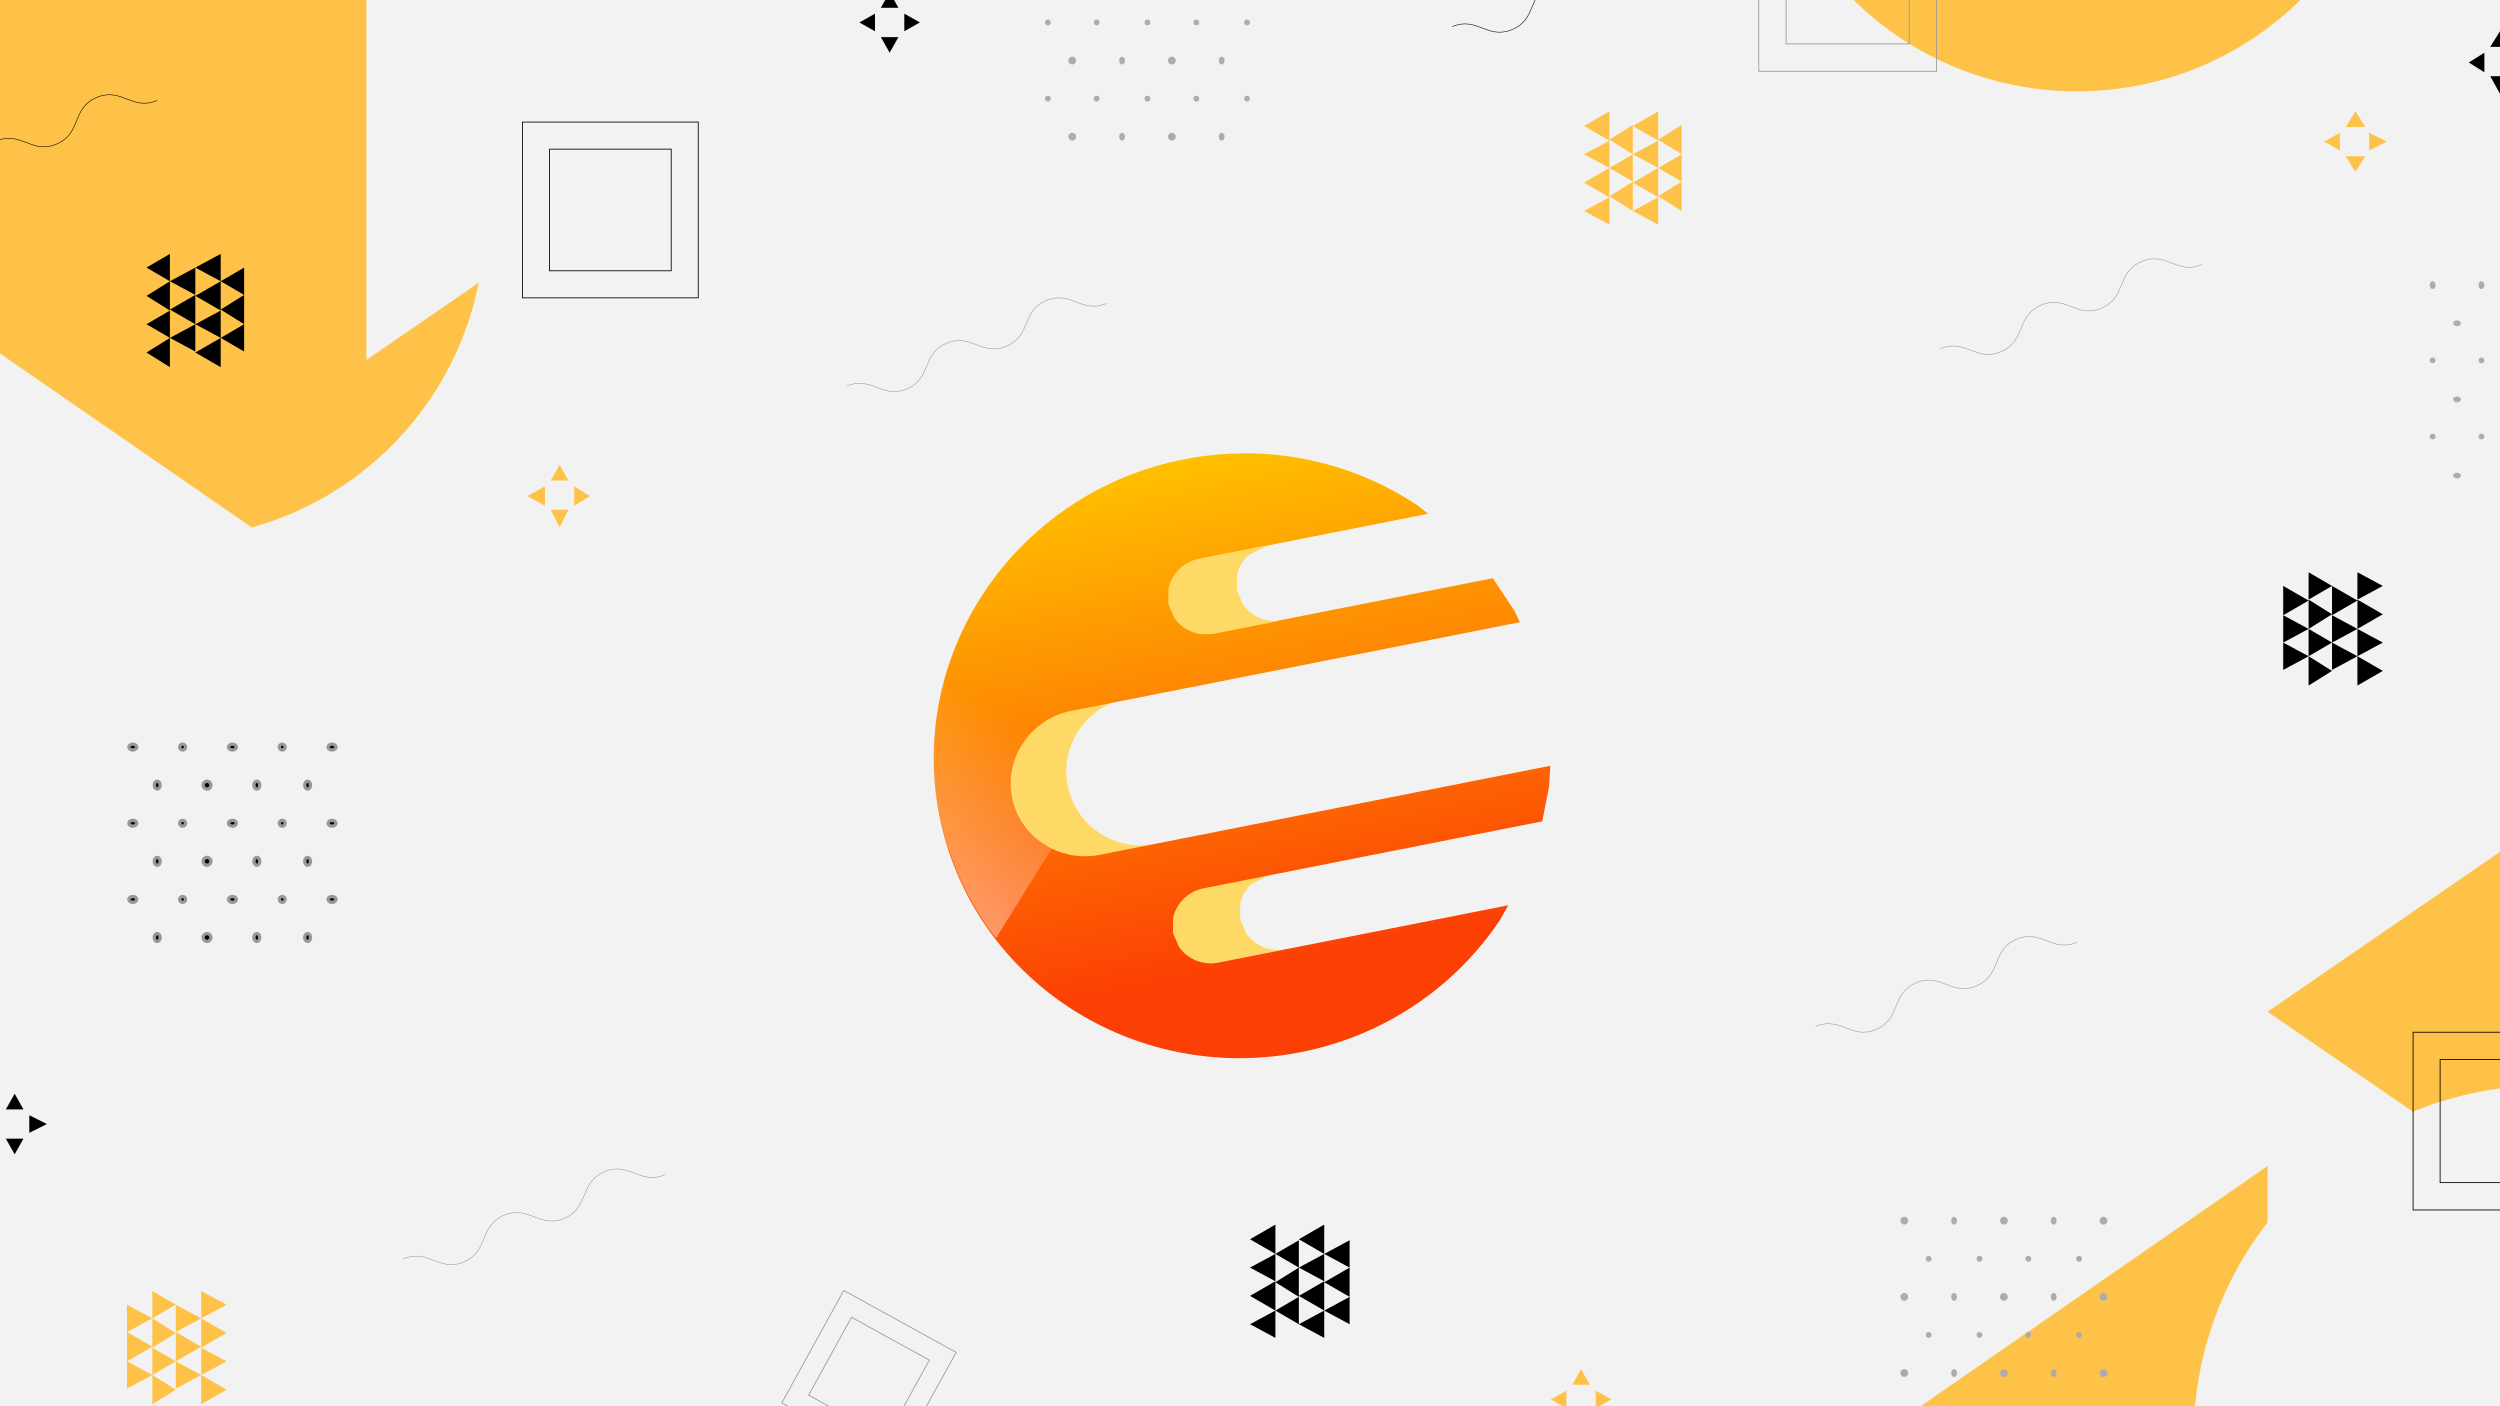<svg width="1280" height="720" xmlns="http://www.w3.org/2000/svg" xmlns:xlink="http://www.w3.org/1999/xlink" overflow="hidden"><defs><filter id="fx0" x="-10%" y="-10%" width="120%" height="120%" filterUnits="userSpaceOnUse" primitiveUnits="userSpaceOnUse"><feComponentTransfer color-interpolation-filters="sRGB"><feFuncR type="discrete" tableValues="0 0"/><feFuncG type="discrete" tableValues="0 0"/><feFuncB type="discrete" tableValues="0 0"/><feFuncA type="linear" slope="0.102" intercept="0"/></feComponentTransfer><feGaussianBlur stdDeviation="7.556 7.556"/></filter><filter id="fx1" x="-10%" y="-10%" width="120%" height="120%" filterUnits="userSpaceOnUse" primitiveUnits="userSpaceOnUse"><feComponentTransfer color-interpolation-filters="sRGB"><feFuncR type="discrete" tableValues="0 0"/><feFuncG type="discrete" tableValues="0 0"/><feFuncB type="discrete" tableValues="0 0"/><feFuncA type="linear" slope="0.102" intercept="0"/></feComponentTransfer><feGaussianBlur stdDeviation="7.556 7.556"/></filter><filter id="fx2" x="-10%" y="-10%" width="120%" height="120%" filterUnits="userSpaceOnUse" primitiveUnits="userSpaceOnUse"><feComponentTransfer color-interpolation-filters="sRGB"><feFuncR type="discrete" tableValues="0 0"/><feFuncG type="discrete" tableValues="0 0"/><feFuncB type="discrete" tableValues="0 0"/><feFuncA type="linear" slope="0.102" intercept="0"/></feComponentTransfer><feGaussianBlur stdDeviation="7.556 7.556"/></filter><clipPath id="clip3"><rect x="0" y="0" width="1280" height="720"/></clipPath><linearGradient x1="663.915" y1="539.122" x2="603.931" y2="235.616" gradientUnits="userSpaceOnUse" spreadMethod="reflect" id="fill4"><stop offset="0" stop-color="#FC3F04"/><stop offset="0.15" stop-color="#FC3F04"/><stop offset="1" stop-color="#FFC000"/></linearGradient><linearGradient x1="523.558" y1="369.426" x2="469.953" y2="455.371" gradientUnits="userSpaceOnUse" spreadMethod="reflect" id="fill5"><stop offset="0" stop-color="#FFFFFF" stop-opacity="0"/><stop offset="0.02" stop-color="#FFFFFF" stop-opacity="0"/><stop offset="1" stop-color="#FFFFFF" stop-opacity="0.4"/></linearGradient><clipPath id="clip6"><rect x="-7" y="-30" width="269" height="269"/></clipPath><clipPath id="clip7"><rect x="0" y="0" width="257" height="231"/></clipPath><clipPath id="clip8"><rect x="-26" y="-7" width="327" height="429"/></clipPath><clipPath id="clip9"><rect x="0" y="0" width="295" height="417"/></clipPath><clipPath id="clip10"><rect x="-7" y="-7" width="242" height="246"/></clipPath><clipPath id="clip11"><rect x="0" y="0" width="204" height="211"/></clipPath></defs><g clip-path="url(#clip3)"><rect x="0" y="0" width="1280" height="720" fill="#F2F2F2"/><path d="M576.956 357.512C556.154 361.623 542.593 381.668 546.668 402.284 550.233 420.323 566.118 432.821 583.97 432.909L591.707 432.168 562.862 437.869C542.06 441.98 521.893 428.601 517.819 407.986 514.763 392.524 521.627 377.383 534.026 369.045L548.106 363.214 576.956 357.512Z" fill="#FFD966" fill-rule="evenodd"/><path d="M742.602 469.354 623.058 492.98 617.106 493.255C611.293 492.647 606.057 489.492 602.816 484.734L599.804 477.525 599.847 469.712C601.43 462.202 607.378 455.977 615.431 454.385L650.579 447.439 640.361 452.883C637.669 455.576 635.786 459.01 634.995 462.765L634.952 470.578 637.964 477.788C642.285 484.131 650.154 487.625 658.207 486.034L742.602 469.354Z" fill="#FFD966" fill-rule="evenodd"/><path d="M606.077 235.192C633.264 229.819 660.169 231.612 684.763 239.244 699.52 243.824 713.444 250.505 726.098 259L731.217 263.049 620.294 284.971 620.295 284.971 616.437 285.733 608.582 290.059C605.911 292.857 604.057 296.439 603.3 300.367L603.331 308.556 606.418 316.142C608.612 319.487 611.689 322.093 615.224 323.665L619.099 324.735 764.358 296.027 775.277 312.543 778.201 318.561 549.635 363.734 549.633 363.735 548.602 363.939C527.8 368.05 514.197 387.882 518.22 408.236 522.242 428.589 542.367 441.756 563.169 437.645L593.051 431.739 593.047 431.739 793.779 392.067 793.115 402.796 789.631 420.537 652.446 447.65 652.446 447.65 616.266 454.8C608.213 456.392 602.251 462.548 600.649 469.958L600.584 477.664 603.575 484.766C607.876 491.009 615.732 494.434 623.784 492.843L624.817 492.639 772.219 463.506 768.001 471.022C745.414 504.81 709.56 530.101 666.061 538.698 580.402 555.627 497.533 501.409 480.969 417.598 464.405 333.788 520.418 252.121 606.077 235.192Z" fill="url(#fill4)" fill-rule="evenodd"/><path d="M483.579 344.491 530.187 373.561 529.111 374.441C520.567 382.97 516.395 395.494 519.075 408.319 521.219 418.578 527.343 427.087 535.51 432.55L538.656 434.253 509.931 480.306 505.66 474.704C494.049 457.852 485.538 438.531 481.124 417.408 476.71 396.284 476.81 375.359 480.771 355.605Z" fill="url(#fill5)" fill-rule="evenodd"/><path d="M740.963 300.846 621.419 324.472 615.469 324.752C609.657 324.154 604.426 321.024 601.192 316.299L598.189 309.135 598.241 301.367C599.832 293.9 605.786 287.705 613.839 286.113L648.986 279.167 638.765 284.59C636.071 287.272 634.184 290.687 633.389 294.421L633.337 302.188 636.34 309.352C640.652 315.652 648.515 319.117 656.568 317.526L740.963 300.846Z" fill="#FFD966" fill-rule="evenodd"/><path d="M200.431-2.589C264.174 61.155 264.175 164.503 200.432 228.246 136.689 291.989 33.341 291.988-30.403 228.245-94.147 164.501-94.147 61.153-30.404-2.59 33.339-66.333 136.687-66.333 200.431-2.589Z" fill="#FFC248" fill-rule="evenodd"/><path d="M1178.84-231.872C1242.59-168.128 1242.59-64.78 1178.84-1.037 1115.1 62.706 1011.75 62.706 948.008-1.038 884.264-64.782 884.264-168.13 948.007-231.873 1011.75-295.616 1115.1-295.615 1178.84-231.872Z" fill="#FFC248" fill-rule="evenodd"/><path d="M75 180.5 87 188 87 173Z" fill-rule="evenodd"/><path d="M75 166 87 173 87 159Z" fill-rule="evenodd"/><path d="M75 151.491 87 159 87 144Z" fill-rule="evenodd"/><path d="M75 137 87 144 87 130Z" fill-rule="evenodd"/><path d="M87 173 100 180 100 166Z" fill-rule="evenodd"/><path d="M87 158.509 100 166 100 151Z" fill-rule="evenodd"/><path d="M87 144 100 151 100 137Z" fill-rule="evenodd"/><path d="M100 180.5 113 188 113 173Z" fill-rule="evenodd"/><path d="M100 166 113 173 113 159Z" fill-rule="evenodd"/><path d="M100 151.491 113 159 113 144Z" fill-rule="evenodd"/><path d="M100 137 113 144 113 130Z" fill-rule="evenodd"/><path d="M113 173 125 180 125 166Z" fill-rule="evenodd"/><path d="M113 158.509 125 166 125 151Z" fill-rule="evenodd"/><path d="M113 144 125 151 125 137Z" fill-rule="evenodd"/><path d="M811 108.008 824 115 824 101Z" fill="#FFC248" fill-rule="evenodd"/><path d="M811 93.5 824 101 824 86Z" fill="#FFC248" fill-rule="evenodd"/><path d="M811 79 824 86 824 72Z" fill="#FFC248" fill-rule="evenodd"/><path d="M811 64.509 824 72 824 57Z" fill="#FFC248" fill-rule="evenodd"/><path d="M824 100.491 836 108 836 93Z" fill="#FFC248" fill-rule="evenodd"/><path d="M824 86 836 93 836 79Z" fill="#FFC248" fill-rule="evenodd"/><path d="M824 71.5 836 79 836 64Z" fill="#FFC248" fill-rule="evenodd"/><path d="M836 108.008 849 115 849 101Z" fill="#FFC248" fill-rule="evenodd"/><path d="M836 93.5 849 101 849 86Z" fill="#FFC248" fill-rule="evenodd"/><path d="M836 79 849 86 849 72Z" fill="#FFC248" fill-rule="evenodd"/><path d="M836 64.509 849 72 849 57Z" fill="#FFC248" fill-rule="evenodd"/><path d="M849 100.491 861 108 861 93Z" fill="#FFC248" fill-rule="evenodd"/><path d="M849 86 861 93 861 79Z" fill="#FFC248" fill-rule="evenodd"/><path d="M849 71.5 861 79 861 64Z" fill="#FFC248" fill-rule="evenodd"/><path d="M116 668 103 661 103 675Z" fill="#FFC248" fill-rule="evenodd"/><path d="M116 682.5 103 675 103 690Z" fill="#FFC248" fill-rule="evenodd"/><path d="M116 697.008 103 690 103 704Z" fill="#FFC248" fill-rule="evenodd"/><path d="M116 711.5 103 704 103 719Z" fill="#FFC248" fill-rule="evenodd"/><path d="M103 675 90 668 90 682Z" fill="#FFC248" fill-rule="evenodd"/><path d="M103 689.491 90 682 90 697Z" fill="#FFC248" fill-rule="evenodd"/><path d="M103 704 90 697 90 711Z" fill="#FFC248" fill-rule="evenodd"/><path d="M90 668 78 661 78 675Z" fill="#FFC248" fill-rule="evenodd"/><path d="M90 682.5 78 675 78 690Z" fill="#FFC248" fill-rule="evenodd"/><path d="M90 697.008 78 690 78 704Z" fill="#FFC248" fill-rule="evenodd"/><path d="M90 711.5 78 704 78 719Z" fill="#FFC248" fill-rule="evenodd"/><path d="M78 675 65 668 65 682Z" fill="#FFC248" fill-rule="evenodd"/><path d="M78 689.491 65 682 65 697Z" fill="#FFC248" fill-rule="evenodd"/><path d="M78 704 65 697 65 711Z" fill="#FFC248" fill-rule="evenodd"/><path d="M640 678 653 685 653 671Z" fill-rule="evenodd"/><path d="M640 663.491 653 671 653 656Z" fill-rule="evenodd"/><path d="M640 649 653 656 653 642Z" fill-rule="evenodd"/><path d="M640 634.5 653 642 653 627Z" fill-rule="evenodd"/><path d="M653 671.008 665 678 665 664Z" fill-rule="evenodd"/><path d="M653 656.5 665 664 665 649Z" fill-rule="evenodd"/><path d="M653 642 665 649 665 635Z" fill-rule="evenodd"/><path d="M665 678 678 685 678 671Z" fill-rule="evenodd"/><path d="M665 663.491 678 671 678 656Z" fill-rule="evenodd"/><path d="M665 649 678 656 678 642Z" fill-rule="evenodd"/><path d="M665 634.5 678 642 678 627Z" fill-rule="evenodd"/><path d="M678 671.008 691 678 691 664Z" fill-rule="evenodd"/><path d="M678 656.5 691 664 691 649Z" fill-rule="evenodd"/><path d="M678 642 691 649 691 635Z" fill-rule="evenodd"/><path d="M914 768 1161 939 1161 597Z" fill="#FFC248" fill-rule="evenodd"/><path d="M1161 518.008 1350 648 1350 388Z" fill="#FFC248" fill-rule="evenodd"/><g clip-path="url(#clip6)" filter="url(#fx0)" transform="translate(164 -23)"><g clip-path="url(#clip7)"><path d="M233.395 63 23.605-81.3 23.605 207.3Z" fill="#F2F2F2" fill-rule="evenodd"/></g></g><path d="M379 40 190-90 190 170Z" fill="#F2F2F2" fill-rule="evenodd"/><g clip-path="url(#clip8)" filter="url(#fx1)" transform="translate(-23 144)"><g clip-path="url(#clip9)"><path d="M271.255 208.509 3.745 23.685 3.745 393.315Z" fill="#F2F2F2" fill-rule="evenodd"/></g></g><path d="M227 352.509-14 186-14 519Z" fill="#F2F2F2" fill-rule="evenodd"/><g clip-path="url(#clip10)" filter="url(#fx2)" transform="translate(1099 532)"><g clip-path="url(#clip11)"><path d="M333.353 76.72C404.108 147.475 404.109 262.192 333.354 332.947 262.6 403.701 147.883 403.701 77.127 332.945 6.372 262.19 6.371 147.473 77.126 76.718 147.88 5.964 262.597 5.964 333.353 76.72Z" fill="#F2F2F2" fill-rule="evenodd"/></g></g><path d="M1411.66 621.416C1475.4 685.159 1475.4 788.508 1411.66 852.251 1347.92 915.994 1244.57 915.993 1180.82 852.249 1117.08 788.506 1117.08 685.157 1180.82 621.414 1244.56 557.671 1347.91 557.672 1411.66 621.416Z" fill="#F2F2F2" fill-rule="evenodd"/><path d="M1220 300 1207 293 1207 307Z" fill-rule="evenodd"/><path d="M1220 314.509 1207 307 1207 322Z" fill-rule="evenodd"/><path d="M1220 329 1207 322 1207 336Z" fill-rule="evenodd"/><path d="M1220 343.5 1207 336 1207 351Z" fill-rule="evenodd"/><path d="M1207 307.491 1194 300 1194 315Z" fill-rule="evenodd"/><path d="M1207 322 1194 315 1194 329Z" fill-rule="evenodd"/><path d="M1207 336 1194 329 1194 343Z" fill-rule="evenodd"/><path d="M1194 300 1182 293 1182 307Z" fill-rule="evenodd"/><path d="M1194 314.509 1182 307 1182 322Z" fill-rule="evenodd"/><path d="M1194 329 1182 322 1182 336Z" fill-rule="evenodd"/><path d="M1194 343.5 1182 336 1182 351Z" fill-rule="evenodd"/><path d="M1182 307.491 1169 300 1169 315Z" fill-rule="evenodd"/><path d="M1182 322 1169 315 1169 329Z" fill-rule="evenodd"/><path d="M1182 336 1169 329 1169 343Z" fill-rule="evenodd"/><path d="M70 382.5C70 383.333 69.111 384 68 384 66.889 384 66 383.333 66 382.5 66 381.667 66.889 381 68 381 69.111 381 70 381.667 70 382.5Z" stroke="#989898" stroke-width="1.707" stroke-miterlimit="8" fill-rule="evenodd"/><path d="M95 382.5C95 383.328 94.329 384 93.5 384 92.672 384 92 383.328 92 382.5 92 381.672 92.672 381 93.5 381 94.329 381 95 381.672 95 382.5Z" stroke="#989898" stroke-width="1.707" stroke-miterlimit="8" fill-rule="evenodd"/><path d="M121 382.5C121 383.328 120.105 384 119 384 117.895 384 117 383.328 117 382.5 117 381.672 117.895 381 119 381 120.105 381 121 381.672 121 382.5Z" stroke="#989898" stroke-width="1.707" stroke-miterlimit="8" fill-rule="evenodd"/><path d="M146 382.5C146 383.328 145.329 384 144.5 384 143.672 384 143 383.328 143 382.5 143 381.672 143.672 381 144.5 381 145.329 381 146 381.672 146 382.5Z" stroke="#989898" stroke-width="1.707" stroke-miterlimit="8" fill-rule="evenodd"/><path d="M172 382.5C172 383.328 171.105 384 170 384 168.895 384 168 383.328 168 382.5 168 381.672 168.895 381 170 381 171.105 381 172 381.672 172 382.5Z" stroke="#989898" stroke-width="1.707" stroke-miterlimit="8" fill-rule="evenodd"/><path d="M82 402C82 403.111 81.333 404 80.5 404 79.667 404 79 403.111 79 402 79 400.889 79.667 400 80.5 400 81.318 400 82 400.889 82 402Z" stroke="#989898" stroke-width="1.707" stroke-miterlimit="8" fill-rule="evenodd"/><path d="M108 402C108 403.111 107.111 404 106 404 104.889 404 104 403.111 104 402 104 400.889 104.889 400 106 400 107.111 400 108 400.889 108 402Z" stroke="#989898" stroke-width="1.707" stroke-miterlimit="8" fill-rule="evenodd"/><path d="M133 402C133 403.111 132.333 404 131.5 404 130.667 404 130 403.111 130 402 130 400.889 130.667 400 131.5 400 132.333 400 133 400.889 133 402Z" stroke="#989898" stroke-width="1.707" stroke-miterlimit="8" fill-rule="evenodd"/><path d="M159 402C159 403.111 158.333 404 157.5 404 156.667 404 156 403.111 156 402 156 400.889 156.667 400 157.5 400 158.318 400 159 400.889 159 402Z" stroke="#989898" stroke-width="1.707" stroke-miterlimit="8" fill-rule="evenodd"/><path d="M70 421.5C70 422.333 69.111 423 68 423 66.889 423 66 422.333 66 421.5 66 420.667 66.889 420 68 420 69.111 420 70 420.667 70 421.5Z" stroke="#989898" stroke-width="1.707" stroke-miterlimit="8" fill-rule="evenodd"/><path d="M95 421.5C95 422.328 94.329 423 93.5 423 92.672 423 92 422.328 92 421.5 92 420.672 92.672 420 93.5 420 94.329 420 95 420.672 95 421.5Z" stroke="#989898" stroke-width="1.707" stroke-miterlimit="8" fill-rule="evenodd"/><path d="M121 421.5C121 422.328 120.105 423 119 423 117.895 423 117 422.328 117 421.5 117 420.672 117.895 420 119 420 120.105 420 121 420.672 121 421.5Z" stroke="#989898" stroke-width="1.707" stroke-miterlimit="8" fill-rule="evenodd"/><path d="M146 421.5C146 422.328 145.329 423 144.5 423 143.672 423 143 422.328 143 421.5 143 420.672 143.672 420 144.5 420 145.329 420 146 420.672 146 421.5Z" stroke="#989898" stroke-width="1.707" stroke-miterlimit="8" fill-rule="evenodd"/><path d="M172 421.5C172 422.328 171.105 423 170 423 168.895 423 168 422.328 168 421.5 168 420.672 168.895 420 170 420 171.105 420 172 420.672 172 421.5Z" stroke="#989898" stroke-width="1.707" stroke-miterlimit="8" fill-rule="evenodd"/><path d="M82 441C82 442.111 81.333 443 80.5 443 79.667 443 79 442.111 79 441 79 439.889 79.667 439 80.5 439 81.318 438.98 82 439.889 82 441Z" stroke="#989898" stroke-width="1.707" stroke-miterlimit="8" fill-rule="evenodd"/><path d="M108 441C108 442.111 107.111 443 106 443 104.889 443 104 442.111 104 441 104 439.889 104.889 439 106 439 107.111 439 108 439.889 108 441Z" stroke="#989898" stroke-width="1.707" stroke-miterlimit="8" fill-rule="evenodd"/><path d="M133 441C133 442.111 132.333 443 131.5 443 130.667 443 130 442.111 130 441 130 439.889 130.667 439 131.5 439 132.333 439 133 439.889 133 441Z" stroke="#989898" stroke-width="1.707" stroke-miterlimit="8" fill-rule="evenodd"/><path d="M159 441C159 442.111 158.333 443 157.5 443 156.667 443 156 442.111 156 441 156 439.889 156.667 439 157.5 439 158.318 438.98 159 439.889 159 441Z" stroke="#989898" stroke-width="1.707" stroke-miterlimit="8" fill-rule="evenodd"/><path d="M70 460.5C70 461.333 69.111 462 68 462 66.889 462 66 461.333 66 460.5 66 459.667 66.889 459 68 459 69.111 458.985 70 459.667 70 460.5Z" stroke="#989898" stroke-width="1.707" stroke-miterlimit="8" fill-rule="evenodd"/><path d="M95 460.5C95 461.328 94.329 462 93.5 462 92.672 462 92 461.328 92 460.5 92 459.672 92.672 459 93.5 459 94.329 459 95 459.672 95 460.5Z" stroke="#989898" stroke-width="1.707" stroke-miterlimit="8" fill-rule="evenodd"/><path d="M121 460.5C121 461.328 120.105 462 119 462 117.895 462 117 461.328 117 460.5 117 459.672 117.895 459 119 459 120.105 459 121 459.672 121 460.5Z" stroke="#989898" stroke-width="1.707" stroke-miterlimit="8" fill-rule="evenodd"/><path d="M146 460.5C146 461.328 145.329 462 144.5 462 143.672 462 143 461.328 143 460.5 143 459.672 143.672 459 144.5 459 145.329 459 146 459.672 146 460.5Z" stroke="#989898" stroke-width="1.707" stroke-miterlimit="8" fill-rule="evenodd"/><path d="M172 460.5C172 461.328 171.105 462 170 462 168.895 462 168 461.328 168 460.5 168 459.672 168.895 459 170 459 171.105 459 172 459.672 172 460.5Z" stroke="#989898" stroke-width="1.707" stroke-miterlimit="8" fill-rule="evenodd"/><path d="M82 480C82 481.105 81.329 482 80.5 482 79.672 482 79 481.105 79 480 79 478.895 79.672 478 80.5 478 81.329 478 82 478.895 82 480Z" stroke="#989898" stroke-width="1.707" stroke-miterlimit="8" fill-rule="evenodd"/><path d="M108 480C108 481.105 107.105 482 106 482 104.895 482 104 481.105 104 480 104 478.895 104.895 478 106 478 107.105 478 108 478.895 108 480Z" stroke="#989898" stroke-width="1.707" stroke-miterlimit="8" fill-rule="evenodd"/><path d="M133 480C133 481.105 132.329 482 131.5 482 130.672 482 130 481.105 130 480 130 478.895 130.672 478 131.5 478 132.329 478 133 478.895 133 480Z" stroke="#989898" stroke-width="1.707" stroke-miterlimit="8" fill-rule="evenodd"/><path d="M159 480C159 481.111 158.333 482 157.5 482 156.667 482 156 481.111 156 480 156 478.889 156.667 478 157.5 478 158.318 478 159 478.889 159 480Z" stroke="#989898" stroke-width="1.707" stroke-miterlimit="8" fill-rule="evenodd"/><path d="M538 11.5C538 12.333 537.333 13 536.5 13 535.667 13 535 12.333 535 11.5 535 10.667 535.667 10 536.5 10 537.318 10 538 10.667 538 11.5Z" fill="#AFABAB" fill-rule="evenodd"/><path d="M563 11.5C563 12.333 562.333 13 561.5 13 560.667 13 560 12.333 560 11.5 560 10.667 560.667 10 561.5 10 562.333 10 563 10.667 563 11.5Z" fill="#AFABAB" fill-rule="evenodd"/><path d="M589 11.5C589 12.333 588.333 13 587.5 13 586.667 13 586 12.333 586 11.5 586 10.667 586.667 10 587.5 10 588.318 10 589 10.667 589 11.5Z" fill="#AFABAB" fill-rule="evenodd"/><path d="M614 11.5C614 12.333 613.333 13 612.5 13 611.667 13 611 12.333 611 11.5 611 10.667 611.667 10 612.5 10 613.333 10 614 10.667 614 11.5Z" fill="#AFABAB" fill-rule="evenodd"/><path d="M640 11.5C640 12.333 639.333 13 638.5 13 637.667 13 637 12.333 637 11.5 637 10.667 637.667 10 638.5 10 639.333 10 640 10.667 640 11.5Z" fill="#AFABAB" fill-rule="evenodd"/><path d="M551 31C551 32.105 550.105 33 549 33 547.895 33 547 32.105 547 31 547 29.895 547.895 29 549 29 550.105 29 551 29.895 551 31Z" fill="#AFABAB" fill-rule="evenodd"/><path d="M576 31C576 32.111 575.333 33 574.5 33 573.667 33 573 32.111 573 31 573 29.889 573.667 29 574.5 29 575.318 29 576 29.889 576 31Z" fill="#AFABAB" fill-rule="evenodd"/><path d="M602 31C602 32.105 601.105 33 600 33 598.896 33 598 32.105 598 31 598 29.895 598.896 29 600 29 601.105 29 602 29.895 602 31Z" fill="#AFABAB" fill-rule="evenodd"/><path d="M627 31C627 32.105 626.328 33 625.5 33 624.672 33 624 32.105 624 31 624 29.895 624.672 29 625.5 29 626.328 29 627 29.895 627 31Z" fill="#AFABAB" fill-rule="evenodd"/><path d="M538 50.5C538 51.333 537.333 52 536.5 52 535.667 52 535 51.333 535 50.5 535 49.667 535.667 49 536.5 49 537.318 49 538 49.667 538 50.5Z" fill="#AFABAB" fill-rule="evenodd"/><path d="M563 50.5C563 51.333 562.333 52 561.5 52 560.667 52 560 51.333 560 50.5 560 49.667 560.667 49 561.5 49 562.333 49 563 49.667 563 50.5Z" fill="#AFABAB" fill-rule="evenodd"/><path d="M589 50.5C589 51.333 588.333 52 587.5 52 586.667 52 586 51.333 586 50.5 586 49.667 586.667 49 587.5 49 588.318 49 589 49.667 589 50.5Z" fill="#AFABAB" fill-rule="evenodd"/><path d="M614 50.5C614 51.333 613.333 52 612.5 52 611.667 52 611 51.333 611 50.5 611 49.667 611.667 49 612.5 49 613.333 49 614 49.667 614 50.5Z" fill="#AFABAB" fill-rule="evenodd"/><path d="M640 50.5C640 51.333 639.333 52 638.5 52 637.667 52 637 51.333 637 50.5 637 49.667 637.667 49 638.5 49 639.333 49 640 49.667 640 50.5Z" fill="#AFABAB" fill-rule="evenodd"/><path d="M551 70C551 71.105 550.105 72 549 72 547.895 72 547 71.105 547 70 547 68.895 547.895 68 549 68 550.105 68 551 68.895 551 70Z" fill="#AFABAB" fill-rule="evenodd"/><path d="M576 70C576 71.111 575.333 72 574.5 72 573.667 72 573 71.111 573 70 573 68.889 573.667 68 574.5 68 575.318 68 576 68.909 576 70Z" fill="#AFABAB" fill-rule="evenodd"/><path d="M602 70C602 71.105 601.105 72 600 72 598.896 72 598 71.105 598 70 598 68.895 598.896 68 600 68 601.105 68 602 68.895 602 70Z" fill="#AFABAB" fill-rule="evenodd"/><path d="M627 70C627 71.105 626.328 72 625.5 72 624.672 72 624 71.105 624 70 624 68.895 624.672 68 625.5 68 626.328 68 627 68.895 627 70Z" fill="#AFABAB" fill-rule="evenodd"/><path d="M1247 146C1247 147.111 1246.33 148 1245.5 148 1244.67 148 1244 147.111 1244 146 1244 144.889 1244.67 144 1245.5 144 1246.33 143.98 1247 144.889 1247 146Z" fill="#AFABAB" fill-rule="evenodd"/><path d="M1272 146C1272 147.111 1271.33 148 1270.5 148 1269.67 148 1269 147.111 1269 146 1269 144.889 1269.67 144 1270.5 144 1271.32 143.98 1272 144.889 1272 146Z" fill="#AFABAB" fill-rule="evenodd"/><path d="M1260 165.5C1260 166.328 1259.1 167 1258 167 1256.9 167 1256 166.328 1256 165.5 1256 164.672 1256.9 164 1258 164 1259.1 164 1260 164.672 1260 165.5Z" fill="#AFABAB" fill-rule="evenodd"/><path d="M1247 184.5C1247 185.333 1246.33 186 1245.5 186 1244.67 186 1244 185.333 1244 184.5 1244 183.667 1244.67 183 1245.5 183 1246.33 183 1247 183.667 1247 184.5Z" fill="#AFABAB" fill-rule="evenodd"/><path d="M1272 184.5C1272 185.333 1271.33 186 1270.5 186 1269.67 186 1269 185.333 1269 184.5 1269 183.667 1269.67 183 1270.5 183 1271.32 183 1272 183.667 1272 184.5Z" fill="#AFABAB" fill-rule="evenodd"/><path d="M1260 204.5C1260 205.328 1259.1 206 1258 206 1256.9 206 1256 205.328 1256 204.5 1256 203.672 1256.9 203 1258 203 1259.1 203 1260 203.672 1260 204.5Z" fill="#AFABAB" fill-rule="evenodd"/><path d="M1247 223.5C1247 224.333 1246.33 225 1245.5 225 1244.67 225 1244 224.333 1244 223.5 1244 222.667 1244.67 222 1245.5 222 1246.33 222 1247 222.667 1247 223.5Z" fill="#AFABAB" fill-rule="evenodd"/><path d="M1272 223.5C1272 224.333 1271.33 225 1270.5 225 1269.67 225 1269 224.333 1269 223.5 1269 222.667 1269.67 222 1270.5 222 1271.32 222 1272 222.667 1272 223.5Z" fill="#AFABAB" fill-rule="evenodd"/><path d="M1260 243.5C1260 244.328 1259.1 245 1258 245 1256.9 245 1256 244.328 1256 243.5 1256 242.672 1256.9 242 1258 242 1259.1 242 1260 242.672 1260 243.5Z" fill="#AFABAB" fill-rule="evenodd"/><path d="M977 625C977 626.111 976.111 627 975 627 973.889 627 973 626.111 973 625 973 623.889 973.889 623 975 623 976.111 623 977 623.889 977 625Z" fill="#AFABAB" fill-rule="evenodd"/><path d="M1002 625C1002 626.105 1001.33 627 1000.5 627 999.672 627 999 626.105 999 625 999 623.895 999.672 623 1000.5 623 1001.33 623 1002 623.895 1002 625Z" fill="#AFABAB" fill-rule="evenodd"/><path d="M1028 625C1028 626.105 1027.1 627 1026 627 1024.9 627 1024 626.105 1024 625 1024 623.895 1024.9 623 1026 623 1027.1 623 1028 623.895 1028 625Z" fill="#AFABAB" fill-rule="evenodd"/><path d="M1053 625C1053 626.105 1052.33 627 1051.5 627 1050.67 627 1050 626.105 1050 625 1050 623.895 1050.67 623 1051.5 623 1052.33 623 1053 623.895 1053 625Z" fill="#AFABAB" fill-rule="evenodd"/><path d="M1079 625C1079 626.111 1078.11 627 1077 627 1075.89 627 1075 626.111 1075 625 1075 623.889 1075.89 623 1077 623 1078.09 623 1079 623.889 1079 625Z" fill="#AFABAB" fill-rule="evenodd"/><path d="M989 644.5C989 645.333 988.333 646 987.5 646 986.667 646 986 645.333 986 644.5 986 643.667 986.667 643 987.5 643 988.333 642.985 989 643.667 989 644.5Z" fill="#AFABAB" fill-rule="evenodd"/><path d="M1015 644.5C1015 645.328 1014.33 646 1013.5 646 1012.67 646 1012 645.328 1012 644.5 1012 643.672 1012.67 643 1013.5 643 1014.33 643 1015 643.672 1015 644.5Z" fill="#AFABAB" fill-rule="evenodd"/><path d="M1040 644.5C1040 645.328 1039.33 646 1038.5 646 1037.67 646 1037 645.328 1037 644.5 1037 643.672 1037.67 643 1038.5 643 1039.33 643 1040 643.672 1040 644.5Z" fill="#AFABAB" fill-rule="evenodd"/><path d="M1066 644.5C1066 645.333 1065.33 646 1064.5 646 1063.67 646 1063 645.333 1063 644.5 1063 643.667 1063.67 643 1064.5 643 1065.33 642.985 1066 643.667 1066 644.5Z" fill="#AFABAB" fill-rule="evenodd"/><path d="M977 664C977 665.111 976.111 666 975 666 973.889 666 973 665.111 973 664 973 662.889 973.889 662 975 662 976.111 661.98 977 662.889 977 664Z" fill="#AFABAB" fill-rule="evenodd"/><path d="M1002 664C1002 665.105 1001.33 666 1000.5 666 999.672 666 999 665.105 999 664 999 662.896 999.672 662 1000.5 662 1001.33 662 1002 662.896 1002 664Z" fill="#AFABAB" fill-rule="evenodd"/><path d="M1028 664C1028 665.105 1027.1 666 1026 666 1024.9 666 1024 665.105 1024 664 1024 662.896 1024.9 662 1026 662 1027.1 662 1028 662.896 1028 664Z" fill="#AFABAB" fill-rule="evenodd"/><path d="M1053 664C1053 665.105 1052.33 666 1051.5 666 1050.67 666 1050 665.105 1050 664 1050 662.896 1050.67 662 1051.5 662 1052.33 662 1053 662.896 1053 664Z" fill="#AFABAB" fill-rule="evenodd"/><path d="M1079 664C1079 665.111 1078.11 666 1077 666 1075.89 666 1075 665.111 1075 664 1075 662.889 1075.89 662 1077 662 1078.09 661.98 1079 662.889 1079 664Z" fill="#AFABAB" fill-rule="evenodd"/><path d="M989 683.5C989 684.333 988.333 685 987.5 685 986.667 685 986 684.333 986 683.5 986 682.667 986.667 682 987.5 682 988.333 682 989 682.667 989 683.5Z" fill="#AFABAB" fill-rule="evenodd"/><path d="M1015 683.5C1015 684.328 1014.33 685 1013.5 685 1012.67 685 1012 684.328 1012 683.5 1012 682.672 1012.67 682 1013.5 682 1014.33 682 1015 682.672 1015 683.5Z" fill="#AFABAB" fill-rule="evenodd"/><path d="M1040 683.5C1040 684.328 1039.33 685 1038.5 685 1037.67 685 1037 684.328 1037 683.5 1037 682.672 1037.67 682 1038.5 682 1039.33 682 1040 682.672 1040 683.5Z" fill="#AFABAB" fill-rule="evenodd"/><path d="M1066 683.5C1066 684.333 1065.33 685 1064.5 685 1063.67 685 1063 684.333 1063 683.5 1063 682.667 1063.67 682 1064.5 682 1065.33 682 1066 682.667 1066 683.5Z" fill="#AFABAB" fill-rule="evenodd"/><path d="M977 703C977 704.111 976.111 705 975 705 973.889 705 973 704.111 973 703 973 701.889 973.889 701 975 701 976.111 701 977 701.889 977 703Z" fill="#AFABAB" fill-rule="evenodd"/><path d="M1002 703C1002 704.105 1001.33 705 1000.5 705 999.672 705 999 704.105 999 703 999 701.895 999.672 701 1000.5 701 1001.33 701 1002 701.895 1002 703Z" fill="#AFABAB" fill-rule="evenodd"/><path d="M1028 703C1028 704.105 1027.1 705 1026 705 1024.9 705 1024 704.105 1024 703 1024 701.895 1024.9 701 1026 701 1027.1 701 1028 701.895 1028 703Z" fill="#AFABAB" fill-rule="evenodd"/><path d="M1053 703C1053 704.105 1052.33 705 1051.5 705 1050.67 705 1050 704.105 1050 703 1050 701.895 1050.67 701 1051.5 701 1052.33 701 1053 701.895 1053 703Z" fill="#AFABAB" fill-rule="evenodd"/><path d="M1079 703C1079 704.111 1078.11 705 1077 705 1075.89 705 1075 704.111 1075 703 1075 701.889 1075.89 701 1077 701 1078.09 701 1079 701.889 1079 703Z" fill="#AFABAB" fill-rule="evenodd"/><path d="M357.5 152.5 267.5 152.5 267.5 62.5 357.5 62.5 357.5 152.5ZM281.344 138.642 343.657 138.642 343.657 76.358 281.344 76.358 281.344 138.642Z" stroke="#000000" stroke-width="0.427" stroke-miterlimit="8" fill="none" fill-rule="evenodd"/><path d="M457.85 749.96 400.301 718.266 431.995 660.716 489.544 692.41 457.85 749.96ZM414.028 714.289 453.873 736.232 475.817 696.387 435.972 674.443 414.028 714.289Z" stroke="#989898" stroke-width="0.427" stroke-miterlimit="8" fill="none" fill-rule="evenodd"/><path d="M1325.5 619.5 1235.5 619.5 1235.5 528.5 1325.5 528.5 1325.5 619.5ZM1249.34 605.503 1311.66 605.503 1311.66 542.497 1249.34 542.497 1249.34 605.503Z" stroke="#000000" stroke-width="0.427" stroke-miterlimit="8" fill="none" fill-rule="evenodd"/><path d="M991.5 36.5 900.5 36.5 900.5-54.5 991.5-54.5 991.5 36.5ZM914.497 22.486 977.503 22.486 977.503-40.52 914.497-40.52 914.497 22.486Z" stroke="#989898" stroke-width="0.427" stroke-miterlimit="8" fill="none" fill-rule="evenodd"/><path d="M433.5 197.649C446.258 192.188 451.626 204.542 464.401 199.064 477.16 193.604 471.791 181.249 484.549 175.788 497.308 170.327 502.676 182.682 515.451 177.204 528.209 171.743 522.841 159.389 535.599 153.928 548.357 148.467 553.742 160.821 566.5 155.344" stroke="#989898" stroke-width="0.284" stroke-miterlimit="8" fill="none" fill-rule="evenodd"/><path d="M-53.5 94.589C-40.646 89.015-35.237 101.626-22.366 96.035-9.512 90.46-14.921 77.848-2.067 72.273 10.787 66.699 16.213 79.311 29.067 73.719 41.921 68.144 36.512 55.532 49.366 49.958 62.22 44.383 67.646 56.995 80.5 51.403" stroke="#000000" stroke-width="0.284" stroke-miterlimit="8" fill="none" fill-rule="evenodd"/><path d="M993.5 178.589C1006.35 173.015 1011.76 185.626 1024.63 180.035 1037.49 174.46 1032.08 161.848 1044.93 156.273 1057.79 150.699 1063.2 163.311 1076.07 157.719 1088.92 152.144 1083.51 139.532 1096.37 133.958 1109.22 128.383 1114.65 140.995 1127.5 135.403" stroke="#989898" stroke-width="0.284" stroke-miterlimit="8" fill="none" fill-rule="evenodd"/><path d="M929.5 525.589C942.354 520.015 947.763 532.626 960.634 527.035 973.488 521.46 968.079 508.848 980.933 503.273 993.787 497.699 999.196 510.311 1012.07 504.719 1024.92 499.144 1019.51 486.532 1032.37 480.958 1045.22 475.383 1050.65 487.995 1063.5 482.403" stroke="#989898" stroke-width="0.284" stroke-miterlimit="8" fill="none" fill-rule="evenodd"/><path d="M743.5 13.649C756.258 8.188 761.626 20.542 774.401 15.065 787.16 9.604 781.791-2.751 794.549-8.212 807.307-13.673 812.676-1.318 825.451-6.796 838.209-12.257 832.841-24.611 845.599-30.072 858.357-35.533 863.742-23.179 876.5-28.656" stroke="#000000" stroke-width="0.284" stroke-miterlimit="8" fill="none" fill-rule="evenodd"/><path d="M206.5 644.589C219.354 639.015 224.763 651.626 237.634 646.035 250.488 640.46 245.079 627.848 257.933 622.273 270.787 616.699 276.196 629.311 289.067 623.719 301.921 618.144 296.512 605.532 309.366 599.958 322.22 594.383 327.646 606.995 340.5 601.403" stroke="#989898" stroke-width="0.284" stroke-miterlimit="8" fill="none" fill-rule="evenodd"/><path d="M270 253.991 279 259 279 249Z" fill="#FFC248" fill-rule="evenodd"/><path d="M302 253.991 294 249 294 259Z" fill="#FFC248" fill-rule="evenodd"/><path d="M286.508 270 291 261 282 261Z" fill="#FFC248" fill-rule="evenodd"/><path d="M286.508 238 282 246 291 246Z" fill="#FFC248" fill-rule="evenodd"/><path d="M794 716.508 802 721 802 712Z" fill="#FFC248" fill-rule="evenodd"/><path d="M825 716.508 817 712 817 721Z" fill="#FFC248" fill-rule="evenodd"/><path d="M809.508 701 805 709 814 709Z" fill="#FFC248" fill-rule="evenodd"/><path d="M1190 72.508 1198 77 1198 68Z" fill="#FFC248" fill-rule="evenodd"/><path d="M1222 72.508 1213 68 1213 77Z" fill="#FFC248" fill-rule="evenodd"/><path d="M1205.99 88 1211 80 1201 80Z" fill="#FFC248" fill-rule="evenodd"/><path d="M1205.99 57 1201 65 1211 65Z" fill="#FFC248" fill-rule="evenodd"/><path d="M-8 575.508 0 580 0 571Z" fill-rule="evenodd"/><path d="M24 575.508 15 571 15 580Z" fill-rule="evenodd"/><path d="M7.508 591 12 583 3 583Z" fill-rule="evenodd"/><path d="M7.508 560 3 568 12 568Z" fill-rule="evenodd"/><path d="M1264 31.991 1272 37 1272 27Z" fill-rule="evenodd"/><path d="M1280 48 1285 39 1275 39Z" fill-rule="evenodd"/><path d="M1280 16 1275 24 1285 24Z" fill-rule="evenodd"/><path d="M440 11.492 448 16 448 7Z" fill-rule="evenodd"/><path d="M471 11.492 463 7 463 16Z" fill-rule="evenodd"/><path d="M455.492 27 460 19 451 19Z" fill-rule="evenodd"/><path d="M455.492-4 451 4 460 4Z" fill-rule="evenodd"/></g></svg>
